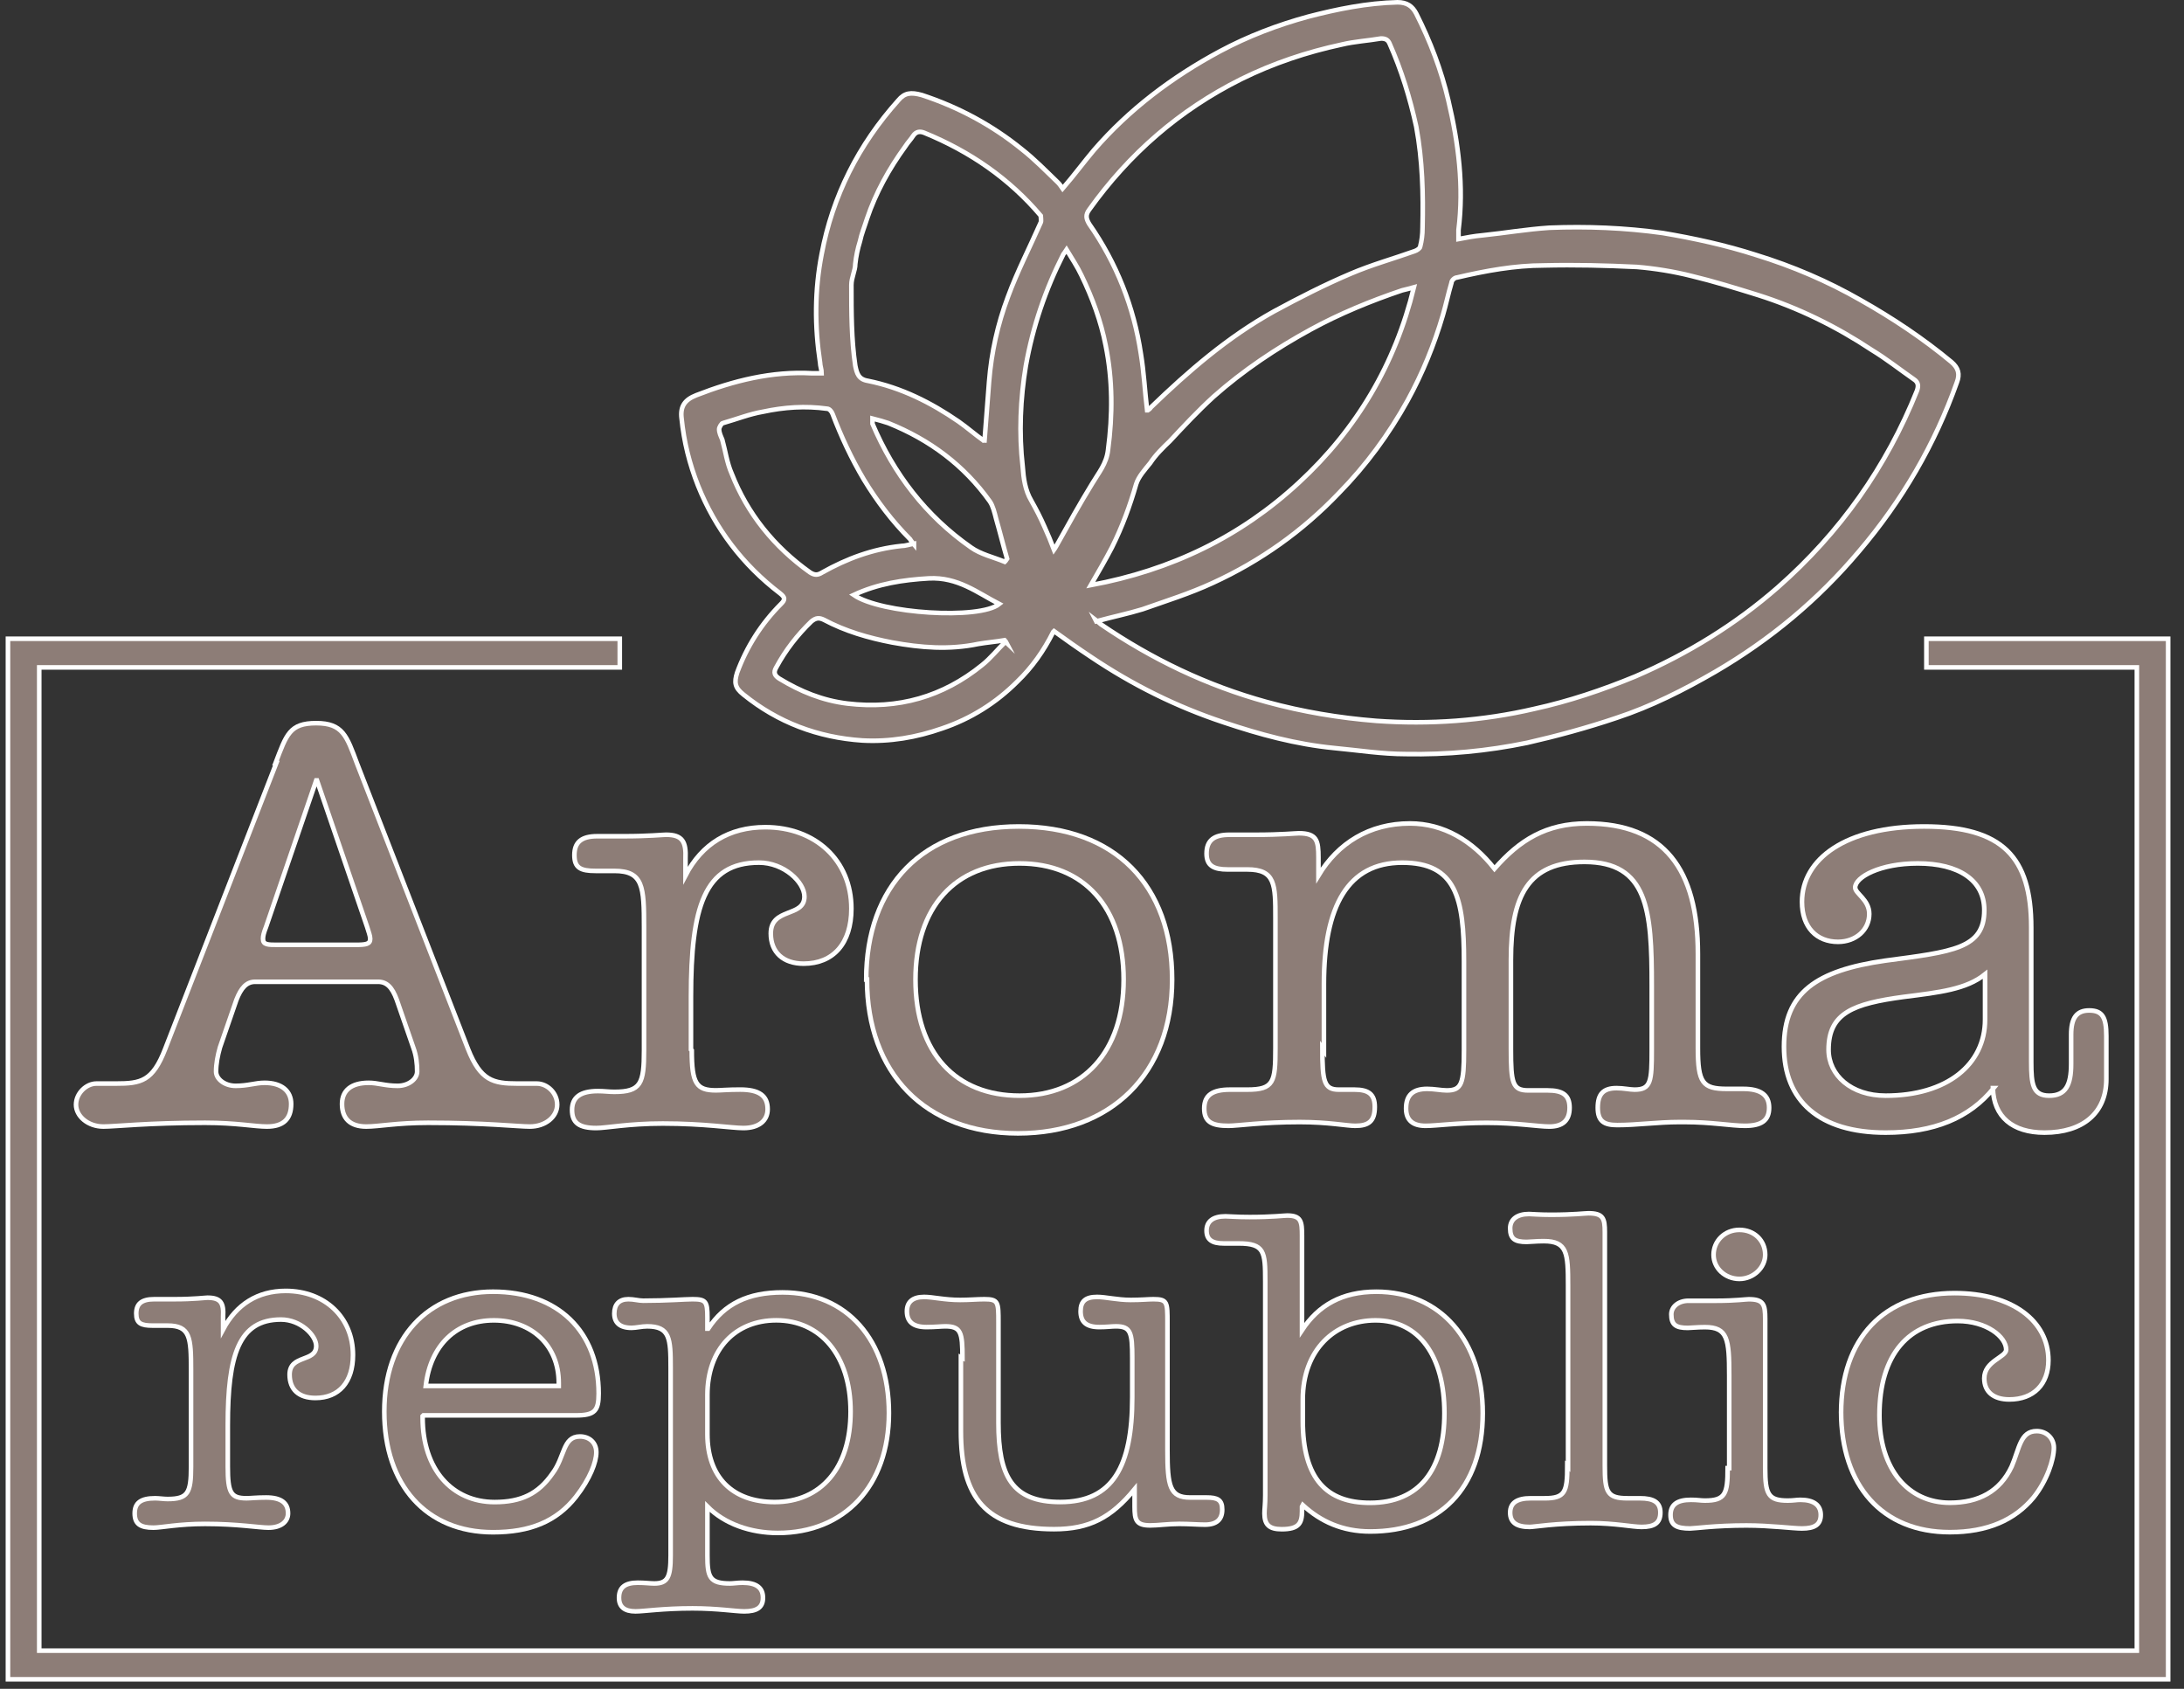 <svg width="119" height="92" viewBox="0 0 119 92" fill="none" xmlns="http://www.w3.org/2000/svg">
<rect x="0" y="0" width="119" height="92" fill="#333333" stroke="none"/>
<path d="M17.272 42.516L20 50.485C20.086 50.773 20.171 50.978 20.171 51.142C20.171 51.43 19.958 51.471 19.361 51.471H15.14C14.586 51.471 14.331 51.471 14.331 51.142C14.331 50.978 14.373 50.814 14.501 50.485L17.229 42.516H17.272ZM15.055 41.572L9.002 57.14C8.32 58.906 7.68 59.029 6.316 59.029H5.25C4.696 59.029 4.142 59.563 4.142 60.179C4.142 60.796 4.781 61.371 5.634 61.371C6.273 61.371 8.064 61.165 11.176 61.165C12.881 61.165 13.862 61.371 14.544 61.371C15.439 61.371 15.865 60.96 15.865 60.138C15.865 59.44 15.354 58.988 14.416 58.988C13.904 58.988 13.521 59.153 12.838 59.153C12.242 59.153 11.773 58.783 11.773 58.372C11.773 57.961 11.858 57.509 11.986 57.058L12.881 54.47C13.137 53.812 13.435 53.484 13.904 53.484H20.597C21.066 53.484 21.365 53.771 21.62 54.47L22.516 57.058C22.686 57.509 22.729 57.961 22.729 58.372C22.729 58.783 22.26 59.153 21.663 59.153C20.981 59.153 20.597 58.988 20.086 58.988C19.148 58.988 18.636 59.399 18.636 60.138C18.636 60.919 19.063 61.371 19.958 61.371C20.64 61.371 21.62 61.165 23.326 61.165C26.438 61.165 28.228 61.371 28.868 61.371C29.72 61.371 30.36 60.837 30.36 60.179C30.36 59.522 29.805 59.029 29.251 59.029H28.186C26.864 59.029 26.182 58.865 25.5 57.14L19.446 41.572C18.892 40.093 18.679 39.395 17.229 39.395C15.78 39.395 15.61 40.011 15.013 41.572H15.055Z" fill="#8D7D77" stroke="white" stroke-width="0.25" stroke-miterlimit="10"/>
<path d="M37.649 57.18V54.305C37.649 49.417 38.374 46.993 41.358 46.993C42.722 46.993 43.831 48.061 43.831 48.842C43.831 49.992 41.998 49.417 41.998 50.854C41.998 51.881 42.68 52.497 43.788 52.497C45.408 52.497 46.389 51.388 46.389 49.499C46.389 46.87 44.428 45.062 41.699 45.062C39.738 45.062 38.246 45.966 37.351 47.691V46.788C37.394 45.843 37.18 45.473 36.285 45.473C36.115 45.473 35.347 45.555 33.983 45.555C33.301 45.555 32.789 45.555 32.534 45.555C31.681 45.555 31.297 45.884 31.297 46.582C31.297 47.281 31.638 47.445 32.448 47.445C32.576 47.445 32.917 47.445 33.471 47.445C35.049 47.445 35.091 48.308 35.091 50.526V57.221C35.091 59.029 34.921 59.48 33.471 59.48C33.173 59.48 32.917 59.439 32.576 59.439C31.638 59.439 31.169 59.768 31.169 60.466C31.169 61.165 31.553 61.452 32.491 61.452C33.045 61.452 34.239 61.206 36.115 61.206C38.374 61.206 39.866 61.452 40.505 61.452C41.358 61.452 41.827 61.041 41.827 60.425C41.827 59.686 41.358 59.357 40.335 59.357C39.653 59.357 39.269 59.398 39.014 59.398C37.948 59.398 37.692 59.029 37.692 57.221L37.649 57.18Z" fill="#8D7D77" stroke="white" stroke-width="0.25" stroke-miterlimit="10"/>
<path d="M47.24 53.362C47.24 58.456 50.395 61.742 55.468 61.742C60.541 61.742 63.866 58.497 63.866 53.362C63.866 48.227 60.754 45.023 55.511 45.023C50.267 45.023 47.197 48.269 47.197 53.362H47.24ZM49.883 53.362C49.883 49.419 52.057 47.036 55.553 47.036C59.049 47.036 61.223 49.419 61.223 53.362C61.223 57.305 59.006 59.688 55.553 59.688C52.1 59.688 49.883 57.388 49.883 53.362Z" fill="#8D7D77" stroke="white" stroke-width="0.25" stroke-miterlimit="10"/>
<path d="M72.137 57.224V53.609C72.137 49.337 73.459 46.995 76.4 46.995C79.342 46.995 79.768 48.926 79.768 52.376V57.224C79.768 59.031 79.64 59.401 78.83 59.401C78.532 59.401 78.148 59.318 77.764 59.318C76.997 59.318 76.613 59.647 76.613 60.386C76.613 61.044 76.997 61.331 77.679 61.331C78.276 61.331 79.384 61.167 81.004 61.167C82.624 61.167 83.818 61.372 84.415 61.372C85.139 61.372 85.523 61.044 85.523 60.345C85.523 59.647 85.139 59.401 84.329 59.401C83.903 59.401 83.562 59.401 83.264 59.401C82.411 59.401 82.326 58.99 82.326 57.141V52.294C82.326 48.803 83.264 46.954 86.333 46.954C89.786 46.954 89.999 49.583 89.999 53.691V57.182C89.999 58.908 89.957 59.359 89.061 59.359C88.806 59.359 88.465 59.277 88.081 59.277C87.356 59.277 87.058 59.606 87.058 60.345C87.058 61.085 87.399 61.29 88.124 61.29C89.189 61.29 90.34 61.126 91.491 61.126H91.79C93.239 61.126 94.347 61.331 95.072 61.331C95.968 61.331 96.394 61.044 96.394 60.345C96.394 59.647 95.925 59.318 94.987 59.318C94.731 59.318 94.475 59.318 94.092 59.318C92.77 59.318 92.514 58.99 92.514 57.1V51.966C92.514 47.365 90.681 44.859 86.461 44.859C84.244 44.859 82.795 45.763 81.43 47.324C80.237 45.804 78.659 44.859 76.826 44.859C74.61 44.859 72.904 45.927 71.839 47.694V46.708C71.839 45.804 71.753 45.393 70.773 45.393C70.602 45.393 69.792 45.475 68.428 45.475C67.703 45.475 67.234 45.475 66.979 45.475C66.169 45.475 65.742 45.763 65.742 46.502C65.742 47.16 66.126 47.365 66.893 47.365C67.277 47.365 67.576 47.365 67.959 47.365C69.494 47.365 69.494 48.187 69.494 50.035V57.1C69.494 58.949 69.409 59.359 67.959 59.359C67.661 59.359 67.405 59.359 67.021 59.359C66.083 59.359 65.615 59.647 65.615 60.386C65.615 61.126 66.041 61.331 66.936 61.331C67.448 61.331 68.769 61.126 70.815 61.126C72.393 61.126 73.373 61.331 73.842 61.331C74.567 61.331 74.908 61.085 74.908 60.304C74.908 59.606 74.567 59.359 73.8 59.359C73.544 59.359 73.245 59.359 72.947 59.359C72.137 59.359 72.052 58.908 72.052 57.1L72.137 57.224Z" fill="#8D7D77" stroke="white" stroke-width="0.25" stroke-miterlimit="10"/>
<path d="M108.587 59.277C108.629 60.838 109.652 61.701 111.4 61.701C113.489 61.701 114.768 60.633 114.768 58.784V56.443C114.768 55.416 114.555 55.046 113.83 55.046C113.148 55.046 112.85 55.457 112.85 56.361V57.963C112.85 59.113 112.551 59.688 111.656 59.688C110.761 59.688 110.676 59.072 110.676 57.839V50.528C110.676 46.666 109.098 45.023 104.835 45.023C100.572 45.023 98.185 46.79 98.185 49.131C98.185 50.528 98.995 51.308 100.146 51.308C101.126 51.308 101.851 50.651 101.851 49.788C101.851 49.008 101.084 48.679 101.084 48.351C101.084 47.776 102.448 47.036 104.494 47.036C106.711 47.036 108.118 47.94 108.118 49.583C108.118 51.678 106.413 51.842 102.704 52.335C98.995 52.869 97.204 54.06 97.204 57.018C97.204 59.975 99.123 61.701 102.746 61.701C105.347 61.701 107.308 60.92 108.629 59.277H108.587ZM108.16 55.539C108.16 58.004 106.072 59.688 102.746 59.688C100.871 59.688 99.634 58.579 99.634 57.182C99.634 55.169 100.998 54.676 103.727 54.307C105.688 54.06 107.137 53.896 108.16 53.075V55.58V55.539Z" fill="#8D7D77" stroke="white" stroke-width="0.25" stroke-miterlimit="10"/>
<path d="M12.412 79.895V77.636C12.412 73.816 13.009 71.885 15.311 71.885C16.377 71.885 17.229 72.748 17.229 73.323C17.229 74.227 15.78 73.775 15.78 74.884C15.78 75.705 16.291 76.157 17.187 76.157C18.466 76.157 19.233 75.294 19.233 73.816C19.233 71.762 17.698 70.324 15.567 70.324C14.032 70.324 12.881 71.064 12.156 72.419V71.721C12.199 70.981 12.028 70.694 11.304 70.694C11.176 70.694 10.579 70.776 9.513 70.776C8.959 70.776 8.575 70.776 8.405 70.776C7.723 70.776 7.424 71.022 7.424 71.556C7.424 72.091 7.68 72.214 8.32 72.214C8.405 72.214 8.703 72.214 9.13 72.214C10.366 72.214 10.409 72.871 10.409 74.637V79.895C10.409 81.333 10.238 81.661 9.13 81.661C8.916 81.661 8.661 81.62 8.448 81.62C7.68 81.62 7.339 81.867 7.339 82.442C7.339 83.017 7.638 83.222 8.362 83.222C8.789 83.222 9.726 83.017 11.176 83.017C12.966 83.017 14.117 83.222 14.629 83.222C15.311 83.222 15.695 82.894 15.695 82.442C15.695 81.867 15.311 81.579 14.501 81.579C13.989 81.579 13.648 81.62 13.435 81.62C12.583 81.62 12.412 81.333 12.412 79.895Z" fill="#8D7D77" stroke="white" stroke-width="0.25" stroke-miterlimit="10"/>
<path d="M23.198 75.502C23.454 73.284 24.861 71.928 26.907 71.928C28.953 71.928 30.445 73.284 30.445 75.338V75.502H23.198ZM23.07 77.104H31.383C32.406 77.104 32.62 76.857 32.62 75.913C32.62 72.544 30.403 70.367 26.864 70.367C23.326 70.367 20.939 72.873 20.939 76.898C20.939 80.924 23.241 83.471 26.864 83.471C28.868 83.471 30.317 82.896 31.383 81.54C32.151 80.554 32.492 79.651 32.492 79.117C32.492 78.583 32.108 78.254 31.596 78.254C30.659 78.254 30.786 79.363 30.104 80.267C29.337 81.376 28.399 81.828 26.95 81.828C24.648 81.828 23.028 80.061 23.028 77.227V77.145L23.07 77.104Z" fill="#8D7D77" stroke="white" stroke-width="0.25" stroke-miterlimit="10"/>
<path d="M38.545 72.337V71.762C38.545 70.899 38.46 70.776 37.735 70.776C37.309 70.776 36.371 70.858 35.049 70.858C34.794 70.858 34.538 70.776 34.239 70.776C33.728 70.776 33.472 71.064 33.472 71.556C33.472 72.049 33.77 72.337 34.41 72.337C34.666 72.337 34.964 72.255 35.262 72.255C36.499 72.255 36.541 72.912 36.541 74.514V84.742C36.541 85.933 36.371 86.262 35.646 86.262C35.433 86.262 35.135 86.221 34.751 86.221C34.069 86.221 33.728 86.467 33.728 87.042C33.728 87.535 34.026 87.782 34.623 87.782C35.092 87.782 36.115 87.618 37.735 87.618C39.099 87.618 40.08 87.782 40.549 87.782C41.231 87.782 41.572 87.576 41.572 87.042C41.572 86.508 41.231 86.221 40.463 86.221C40.208 86.221 39.952 86.262 39.781 86.262C38.673 86.262 38.545 85.933 38.545 84.742V82.072C39.483 83.017 40.89 83.51 42.382 83.51C46.005 83.51 48.435 80.963 48.435 76.978C48.435 72.994 46.133 70.406 42.638 70.406C40.762 70.406 39.483 71.022 38.588 72.378H38.545V72.337ZM38.545 75.993C38.545 73.487 40.08 71.926 42.297 71.926C44.684 71.926 46.346 73.816 46.346 76.896C46.346 79.977 44.726 81.826 42.211 81.826C39.909 81.826 38.545 80.47 38.545 78.129V75.952V75.993Z" fill="#8D7D77" stroke="white" stroke-width="0.25" stroke-miterlimit="10"/>
<path d="M52.357 73.939V77.964C52.357 81.579 53.721 83.304 57.43 83.304C59.348 83.304 60.542 82.688 61.821 81.127V82.072C61.821 82.811 61.906 83.099 62.673 83.099C63.1 83.099 63.654 83.016 64.251 83.016C64.805 83.016 65.274 83.058 65.657 83.058C66.297 83.058 66.595 82.77 66.595 82.236C66.595 81.702 66.34 81.579 65.743 81.579H64.848C63.739 81.579 63.611 80.963 63.611 78.991V72.049C63.611 70.94 63.611 70.776 62.844 70.776C62.588 70.776 62.162 70.817 61.608 70.817C60.883 70.817 60.243 70.652 59.775 70.652C59.135 70.652 58.879 70.899 58.879 71.433C58.879 72.008 59.178 72.295 59.902 72.295C60.286 72.295 60.584 72.254 60.798 72.254C61.608 72.254 61.693 72.583 61.693 73.98V76.116C61.693 79.895 60.627 81.825 57.771 81.825C55.128 81.825 54.403 80.388 54.403 77.512V72.049C54.403 70.94 54.403 70.776 53.636 70.776C53.252 70.776 52.826 70.817 52.314 70.817C51.462 70.817 50.822 70.652 50.353 70.652C49.714 70.652 49.415 70.94 49.415 71.433C49.415 72.008 49.756 72.295 50.481 72.295C50.95 72.295 51.291 72.254 51.504 72.254C52.357 72.254 52.442 72.583 52.442 73.98L52.357 73.939Z" fill="#8D7D77" stroke="white" stroke-width="0.25" stroke-miterlimit="10"/>
<path d="M70.986 81.992C71.966 82.896 73.16 83.43 74.652 83.43C78.404 83.43 80.791 81.13 80.791 76.981C80.791 73.037 78.489 70.368 74.993 70.368C73.118 70.368 71.839 71.107 70.943 72.462V67.328C70.943 66.547 70.901 66.219 70.133 66.219C69.963 66.219 69.323 66.301 68.087 66.301C67.362 66.301 66.979 66.26 66.766 66.26C66.084 66.26 65.742 66.547 65.742 67.04C65.742 67.533 66.041 67.739 66.68 67.739C66.851 67.739 67.149 67.739 67.49 67.739C68.897 67.739 68.94 68.19 68.94 69.792V81.458C68.94 81.951 68.897 82.198 68.897 82.444C68.897 83.06 69.153 83.307 69.835 83.307C70.773 83.307 70.943 82.978 70.943 82.321V82.074L70.986 81.992ZM70.986 76.242C70.986 73.53 72.734 71.928 74.951 71.928C77.338 71.928 78.702 73.9 78.702 76.981C78.702 80.062 77.338 81.869 74.652 81.869C72.308 81.869 70.986 80.596 70.986 77.392V76.242Z" fill="#8D7D77" stroke="white" stroke-width="0.25" stroke-miterlimit="10"/>
<path d="M85.397 79.855C85.397 81.292 85.269 81.621 84.16 81.621C83.904 81.621 83.691 81.621 83.393 81.621C82.668 81.621 82.284 81.867 82.284 82.401C82.284 82.935 82.626 83.182 83.35 83.182C83.606 83.182 84.714 82.976 86.675 82.976C87.997 82.976 88.935 83.182 89.446 83.182C90.129 83.182 90.469 82.976 90.469 82.401C90.469 81.826 90.086 81.621 89.361 81.621C89.148 81.621 88.977 81.621 88.679 81.621C87.571 81.621 87.443 81.292 87.443 79.855V67.121C87.443 66.381 87.358 66.094 86.547 66.094C86.377 66.094 85.737 66.176 84.501 66.176C83.862 66.176 83.435 66.135 83.308 66.135C82.668 66.135 82.284 66.422 82.284 66.915C82.284 67.49 82.54 67.655 83.18 67.655C83.35 67.655 83.691 67.614 84.118 67.614C85.397 67.614 85.439 68.271 85.439 70.037V79.896L85.397 79.855Z" fill="#8D7D77" stroke="white" stroke-width="0.25" stroke-miterlimit="10"/>
<path d="M93.367 68.356C93.367 69.095 94.007 69.67 94.774 69.67C95.541 69.67 96.181 69.054 96.181 68.356C96.181 67.575 95.584 67 94.774 67C93.964 67 93.367 67.616 93.367 68.356ZM94.135 79.98C94.135 81.377 94.007 81.747 92.898 81.747C92.643 81.747 92.515 81.706 92.131 81.706C91.406 81.706 91.023 81.952 91.023 82.527C91.023 83.102 91.364 83.266 92.088 83.266C92.344 83.266 93.453 83.102 95.158 83.102C96.479 83.102 97.673 83.266 98.185 83.266C98.867 83.266 99.208 83.061 99.208 82.527C99.208 81.993 98.824 81.706 98.099 81.706C97.886 81.706 97.716 81.747 97.417 81.747C96.352 81.747 96.181 81.418 96.181 79.98V71.847C96.181 71.067 96.096 70.779 95.286 70.779C95.115 70.779 94.561 70.861 93.538 70.861C92.771 70.861 92.302 70.861 92.003 70.861C91.449 70.861 91.065 71.19 91.065 71.601C91.065 72.176 91.321 72.34 91.961 72.34C92.131 72.34 92.472 72.299 92.898 72.299C94.135 72.299 94.22 72.956 94.22 74.928V79.98H94.135Z" fill="#8D7D77" stroke="white" stroke-width="0.25" stroke-miterlimit="10"/>
<path d="M100.316 76.894C100.316 80.961 102.575 83.467 106.241 83.467C108.288 83.467 109.78 82.809 110.803 81.577C111.528 80.673 111.911 79.523 111.911 78.866C111.911 78.373 111.528 77.962 110.973 77.962C110.078 77.962 110.035 78.907 109.609 79.893C108.97 81.249 107.819 81.865 106.241 81.865C103.982 81.865 102.405 80.057 102.405 77.1C102.405 73.772 104.025 71.965 106.668 71.965C108.245 71.965 109.311 72.828 109.311 73.526C109.311 73.937 108.117 74.142 108.117 75.087C108.117 75.826 108.629 76.237 109.481 76.237C110.803 76.237 111.613 75.416 111.613 74.101C111.613 71.965 109.652 70.445 106.497 70.445C102.66 70.445 100.316 72.91 100.316 76.977V76.894Z" fill="#8D7D77" stroke="white" stroke-width="0.25" stroke-miterlimit="10"/>
<path d="M57.388 34.424C56.876 35.451 56.237 36.355 55.427 37.135C54.276 38.285 52.911 39.148 51.334 39.682C49.927 40.175 48.478 40.421 46.986 40.339C44.556 40.175 42.382 39.353 40.506 37.834C40.037 37.464 39.995 37.176 40.165 36.642C40.677 35.246 41.486 33.972 42.552 32.904C42.808 32.658 42.766 32.535 42.51 32.329C40.463 30.768 38.971 28.797 38.033 26.455C37.565 25.264 37.266 24.073 37.138 22.799C37.053 22.142 37.309 21.773 37.948 21.526C39.952 20.746 42.041 20.212 44.258 20.335C44.385 20.335 44.556 20.335 44.769 20.335C44.769 20.129 44.684 19.924 44.684 19.76C44.385 17.788 44.385 15.816 44.769 13.845C45.366 10.682 46.773 7.889 48.947 5.465C49.288 5.054 49.629 5.013 50.226 5.177C52.23 5.835 54.063 6.821 55.682 8.135C56.365 8.669 57.004 9.326 57.644 9.942C57.729 10.024 57.814 10.148 57.899 10.271C58.539 9.532 59.05 8.833 59.605 8.176C61.523 5.958 63.868 4.192 66.468 2.795C68.003 1.973 69.623 1.357 71.285 0.905C72.863 0.495 74.483 0.166 76.145 0.125C76.657 0.125 76.955 0.33 77.168 0.741C77.936 2.261 78.532 3.822 78.916 5.465C79.47 7.806 79.769 10.148 79.47 12.53C79.47 12.653 79.47 12.736 79.47 12.859C79.47 12.9 79.47 12.941 79.47 13.023C79.897 12.941 80.323 12.859 80.792 12.818C81.986 12.694 83.179 12.489 84.416 12.407C86.462 12.325 88.551 12.407 90.597 12.694C92.302 12.982 94.007 13.352 95.67 13.886C97.674 14.502 99.592 15.323 101.383 16.35C103.13 17.336 104.793 18.445 106.328 19.719C106.711 20.047 106.797 20.376 106.626 20.828C105.432 24.196 103.642 27.277 101.297 30.029C99.081 32.658 96.48 34.835 93.453 36.601C91.748 37.587 89.957 38.491 88.082 39.107C86.504 39.641 84.842 40.093 83.222 40.462C81.048 40.914 78.831 41.12 76.614 41.079C75.293 41.079 74.014 40.873 72.692 40.75C70.603 40.545 68.642 40.011 66.681 39.353C64.081 38.491 61.694 37.3 59.434 35.78C58.752 35.328 58.112 34.876 57.43 34.383L57.388 34.424ZM59.69 33.767C59.69 33.767 59.903 33.931 59.988 34.013C62.759 35.903 65.743 37.341 69.026 38.244C70.987 38.778 72.948 39.107 74.994 39.271C77.893 39.477 80.792 39.271 83.606 38.614C85.481 38.203 87.314 37.587 89.105 36.848C91.961 35.615 94.562 34.013 96.864 32.001C100.274 29.002 102.789 25.428 104.452 21.28C104.537 21.033 104.537 20.828 104.281 20.663C103.514 20.129 102.789 19.554 101.979 19.061C100.061 17.788 97.972 16.761 95.755 16.063C94.562 15.693 93.368 15.323 92.174 15.036C91.194 14.789 90.171 14.625 89.19 14.543C87.485 14.461 85.822 14.42 84.117 14.461C82.54 14.461 80.963 14.748 79.385 15.118C79.257 15.118 79.087 15.282 79.087 15.406C78.916 15.981 78.788 16.597 78.618 17.172C78.149 18.774 77.509 20.335 76.699 21.814C75.676 23.662 74.44 25.346 72.948 26.866C70.987 28.92 68.685 30.563 66.084 31.754C64.848 32.329 63.527 32.74 62.248 33.192C61.438 33.438 60.628 33.603 59.732 33.849L59.69 33.767ZM62.546 22.348C62.546 22.348 62.674 22.265 62.717 22.183C64.763 20.212 66.894 18.363 69.41 16.966C70.774 16.227 72.138 15.529 73.587 14.913C74.738 14.42 75.932 14.091 77.083 13.68C77.211 13.639 77.382 13.516 77.382 13.434C77.467 13.105 77.509 12.777 77.509 12.407C77.552 10.559 77.509 8.751 77.168 6.903C76.827 5.342 76.358 3.822 75.719 2.384C75.634 2.179 75.506 2.097 75.25 2.097C74.525 2.22 73.8 2.261 73.118 2.425C71.2 2.836 69.367 3.452 67.619 4.315C64.251 5.999 61.523 8.381 59.349 11.421C59.136 11.709 59.178 11.914 59.349 12.202C60.841 14.338 61.779 16.72 62.162 19.267C62.333 20.294 62.376 21.28 62.503 22.348H62.546ZM53.636 24.114C53.721 23.005 53.807 21.896 53.892 20.787C54.02 19.185 54.361 17.665 54.915 16.186C55.427 14.789 56.109 13.475 56.706 12.12C56.748 12.037 56.706 11.832 56.706 11.75C55 9.737 52.869 8.258 50.354 7.231C50.141 7.149 49.927 7.149 49.757 7.396C49.629 7.601 49.459 7.765 49.331 7.971C48.435 9.203 47.711 10.518 47.242 11.914C47.114 12.325 46.943 12.736 46.858 13.146C46.73 13.557 46.645 13.968 46.602 14.379C46.602 14.748 46.389 15.118 46.389 15.529C46.389 17.008 46.389 18.486 46.602 19.924C46.688 20.335 46.773 20.663 47.284 20.746C49.117 21.115 50.737 21.937 52.23 22.964C52.698 23.292 53.167 23.703 53.636 24.032V24.114ZM59.434 31.877C63.825 31.056 67.576 29.248 70.774 26.291C73.928 23.375 76.017 19.842 77.04 15.652C76.742 15.734 76.572 15.775 76.401 15.816C74.696 16.391 72.991 17.09 71.413 17.952C69.537 18.979 67.747 20.171 66.127 21.608C65.274 22.389 64.507 23.21 63.74 24.032C63.356 24.401 62.972 24.771 62.674 25.223C62.376 25.593 62.035 25.962 61.907 26.373C61.566 27.564 61.139 28.715 60.585 29.824C60.244 30.481 59.86 31.138 59.434 31.877ZM49.8 29.659C49.8 29.659 49.629 29.454 49.586 29.372C48.606 28.386 47.796 27.318 47.071 26.127C46.389 24.977 45.835 23.785 45.366 22.553C45.323 22.43 45.195 22.265 45.068 22.265C43.874 22.101 42.723 22.183 41.572 22.43C40.847 22.553 40.122 22.84 39.398 23.046C39.312 23.046 39.184 23.292 39.184 23.375C39.184 23.58 39.27 23.744 39.355 23.95C39.526 24.566 39.611 25.223 39.867 25.798C40.719 27.975 42.169 29.782 44.13 31.179C44.385 31.343 44.556 31.343 44.812 31.179C46.133 30.44 47.54 29.906 49.117 29.741C49.331 29.741 49.544 29.659 49.8 29.618V29.659ZM57.43 29.947C57.43 29.947 57.516 29.824 57.558 29.741C58.198 28.591 58.837 27.441 59.519 26.332C59.86 25.757 60.287 25.264 60.372 24.525C60.628 22.594 60.628 20.704 60.244 18.815C59.988 17.5 59.519 16.227 58.922 14.995C58.709 14.543 58.411 14.091 58.112 13.598C58.027 13.722 57.985 13.804 57.942 13.845C56.962 15.775 56.279 17.788 55.896 19.924C55.597 21.731 55.512 23.58 55.725 25.428C55.768 26.044 55.853 26.702 56.194 27.277C56.45 27.729 56.706 28.222 56.919 28.715C57.089 29.084 57.26 29.495 57.43 29.947ZM54.83 34.999C54.83 34.999 54.787 34.917 54.745 34.876C54.276 34.958 53.764 34.999 53.295 35.081C51.718 35.41 50.183 35.287 48.606 34.999C47.327 34.753 46.048 34.383 44.897 33.767C44.641 33.644 44.471 33.644 44.215 33.849C43.448 34.589 42.808 35.41 42.297 36.355C42.126 36.642 42.211 36.807 42.467 36.971C43.618 37.669 44.812 38.162 46.176 38.327C48.947 38.655 51.377 37.957 53.508 36.232C53.977 35.862 54.361 35.369 54.787 34.958L54.83 34.999ZM54.787 30.563L54.873 30.44C54.659 29.7 54.489 29.002 54.276 28.263C54.191 27.934 54.105 27.564 53.935 27.318C52.528 25.346 50.652 23.95 48.393 23.046C48.137 22.964 47.881 22.882 47.54 22.799C47.54 22.964 47.54 23.005 47.54 23.087C48.691 25.798 50.439 28.098 52.911 29.824C53.423 30.193 54.148 30.358 54.745 30.604L54.787 30.563ZM46.517 32.411C48.009 33.438 53.38 33.767 54.446 32.904C53.253 32.288 52.187 31.426 50.609 31.508C49.203 31.59 47.839 31.795 46.517 32.411Z" fill="#8D7D77" stroke="white" stroke-width="0.25" stroke-miterlimit="10"/>
<path d="M104.963 34.797V36.358H116.431V89.922H2.138V36.358H33.77V34.797H0.433V91.483H118.136V34.797H104.963Z" fill="#8D7D77" stroke="white" stroke-width="0.25" stroke-miterlimit="10"/>
</svg>
